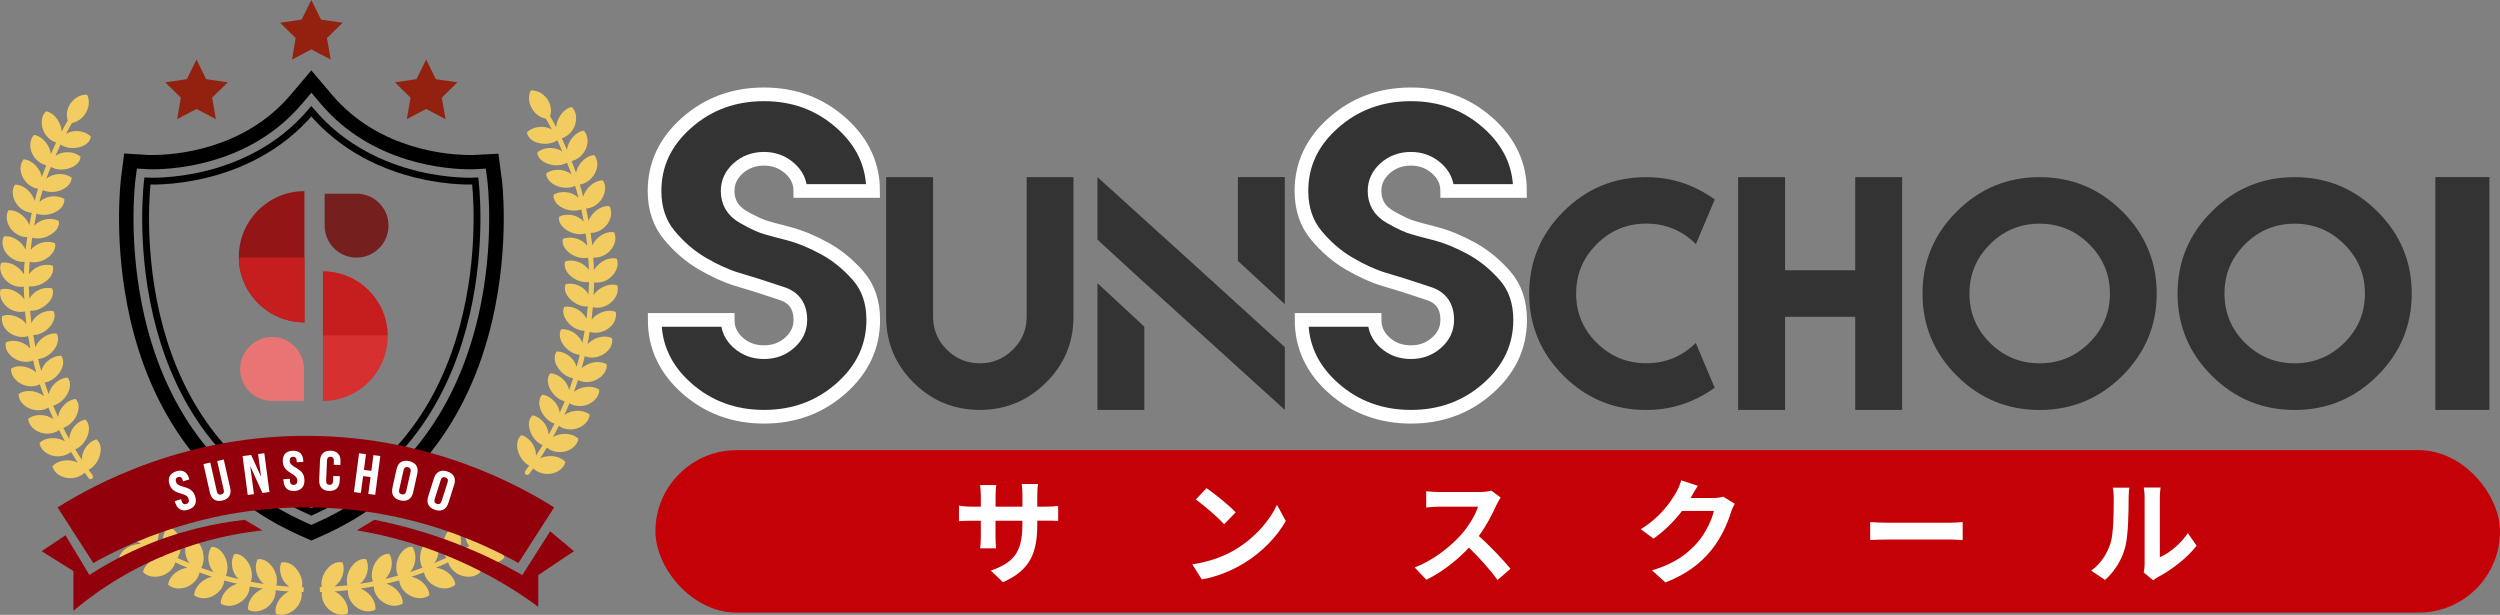 <?xml version="1.0" encoding="UTF-8"?><svg id="_レイヤー_1" xmlns="http://www.w3.org/2000/svg" viewBox="0 0 365.94 90"><rect x="0" y="0" width="365.94" height="90" fill="#808080" stroke="none"/><defs><style>.cls-1{fill:#fff;}.cls-2{fill:#751f1f;}.cls-3{fill:none;stroke:#000;}.cls-3,.cls-4{stroke-miterlimit:10;}.cls-4{stroke:#fff;stroke-width:2px;}.cls-4,.cls-5{fill:#333;}.cls-6{fill:#91000b;}.cls-7{fill:#c61e1e;}.cls-8{fill:#e87474;}.cls-9{fill:#c40106;}.cls-10{fill:#92220f;}.cls-11{fill:#d63030;}.cls-12{fill:#931515;}.cls-13{fill:#f2cc61;}</style></defs><g><g><path class="cls-13" d="M73.2,75.84c-.38,.28-.67,.62-.89,.98s-.36,.74-.42,1.12l-.24,.16h0s-.34,.23-.68,.45c-.35,.21-.69,.43-.69,.43,.14-.27,.25-.57,.31-.9,.18-1.12-.24-2.19-.9-2.76-.74,.18-1.38,.9-1.56,2-.18,.98,.04,1.97,.56,2.6l-.25,.14s-.36,.2-.71,.4c-.18,.1-.36,.19-.5,.26l-.23,.11c.16-.26,.3-.54,.38-.88,.27-1.1-.06-2.2-.68-2.82-.76,.12-1.44,.79-1.72,1.87-.25,.98-.12,1.96,.35,2.65l-.27,.12s-.37,.17-.74,.33c-.37,.17-.75,.32-.75,.32,.19-.24,.34-.52,.45-.85,.36-1.08,.12-2.19-.45-2.86-.39,.02-.76,.19-1.08,.49-.33,.29-.6,.7-.79,1.23-.33,.95-.27,1.96,.14,2.67l-.27,.1-1.54,.53c.2-.23,.38-.5,.51-.82,.44-1.04,.3-2.17-.21-2.89-.39-.02-.77,.12-1.12,.4-.34,.27-.66,.65-.88,1.16-.41,.91-.43,1.94-.08,2.68,0,0-.07,.02-.14,.04-.07,.02-.14,.04-.14,.04l-1.58,.4c.22-.21,.42-.47,.58-.77,.53-.99,.48-2.13,.03-2.89-.77-.11-1.58,.44-2.12,1.39-.48,.87-.59,1.89-.3,2.65l-.28,.06s-.1,.02-.25,.05c-.15,.02-.35,.06-.55,.09-.4,.06-.8,.13-.8,.13,.24-.19,.46-.43,.64-.72,.61-.94,.65-2.09,.26-2.88-.76-.16-1.62,.3-2.23,1.22-.55,.82-.74,1.83-.51,2.61l-.29,.03s-.4,.05-.81,.08-.81,.05-.81,.05c.25-.17,.49-.39,.7-.65,.68-.9,.81-2.05,.49-2.86-.74-.19-1.64,.15-2.32,1.04-.61,.78-.88,1.76-.72,2.56h-.29l.02,.72h.29c-.12,.8,.2,1.78,.97,2.51,.85,.77,2,1.04,2.8,.65,.19-.88-.24-1.93-1.09-2.7-.26-.24-.53-.42-.81-.55l.82-.06c.41-.03,.82-.08,.82-.08l.29-.03c-.05,.82,.34,1.76,1.17,2.43,.91,.73,2.07,.85,2.85,.43,.12-.89-.39-1.91-1.3-2.62-.28-.21-.56-.37-.85-.48,0,0,.41-.06,.82-.13,.2-.03,.41-.06,.56-.09s.25-.05,.25-.05l.29-.06c0,.82,.48,1.72,1.36,2.32,.97,.67,2.13,.67,2.88,.2,.05-.89-.55-1.88-1.51-2.5-.29-.19-.59-.32-.89-.4l1.6-.4s.07-.02,.14-.04l.14-.04c.08,.82,.62,1.68,1.54,2.19,.51,.28,1.06,.43,1.56,.41,.5-.02,.97-.17,1.32-.44-.02-.89-.7-1.83-1.71-2.37-.31-.16-.61-.26-.91-.33l1.56-.54,.28-.1c.15,.81,.76,1.63,1.72,2.06,.53,.24,1.09,.33,1.59,.28,.5-.06,.95-.26,1.28-.55-.1-.89-.84-1.77-1.89-2.22-.32-.13-.63-.21-.94-.26,0,0,.39-.15,.76-.32,.38-.17,.75-.34,.75-.34l.27-.12c.21,.78,.89,1.58,1.88,1.92,1.09,.39,2.24,.17,2.84-.51-.17-.88-.98-1.7-2.06-2.05-.33-.11-.65-.17-.96-.19,0,0,.09-.05,.23-.12,.14-.07,.32-.16,.5-.26,.36-.2,.72-.4,.72-.4l.26-.14c.27,.77,1.01,1.49,2.03,1.77,1.11,.29,2.25-.01,2.78-.73-.24-.86-1.12-1.61-2.22-1.88-.34-.09-.67-.12-.98-.11,0,0,.35-.22,.7-.43,.34-.23,.69-.46,.69-.46l.25-.17c.38,.09,.81,.1,1.23,0,.42-.1,.85-.3,1.25-.59,.97-.71,1.4-1.8,1.27-2.68-.87-.31-1.94-.1-2.85,.57h.03Z"/><path class="cls-13" d="M44.2,85.95c.16-.81-.11-1.78-.72-2.56-.68-.9-1.58-1.23-2.32-1.04-.32,.81-.19,1.96,.49,2.86,.21,.27,.44,.48,.7,.65,0,0-.41-.03-.81-.05-.41-.03-.81-.08-.81-.08l-.29-.03c.23-.79,.04-1.79-.51-2.61-.61-.92-1.47-1.38-2.23-1.22-.39,.78-.35,1.94,.26,2.88,.18,.29,.4,.52,.64,.72,0,0-.4-.06-.8-.13-.2-.03-.4-.06-.55-.09-.15-.03-.25-.05-.25-.05l-.28-.06c.29-.77,.18-1.79-.3-2.65-.54-.94-1.35-1.5-2.12-1.39-.45,.76-.5,1.89,.03,2.89,.16,.3,.36,.56,.58,.77l-1.58-.4s-.07-.02-.14-.04c-.07-.02-.14-.04-.14-.04,.35-.74,.33-1.77-.08-2.68-.22-.51-.54-.88-.88-1.16-.34-.27-.73-.41-1.12-.4-.51,.72-.65,1.85-.21,2.89,.13,.31,.31,.59,.51,.82l-1.54-.53-.27-.1c.41-.71,.46-1.72,.14-2.67-.18-.52-.46-.94-.79-1.23-.32-.3-.69-.48-1.08-.49-.57,.68-.8,1.79-.45,2.86,.11,.33,.26,.61,.45,.85,0,0-.38-.15-.75-.32s-.74-.33-.74-.33l-.27-.12c.47-.68,.6-1.67,.35-2.65-.28-1.08-.96-1.75-1.72-1.87-.62,.63-.94,1.72-.68,2.82,.08,.34,.22,.62,.38,.88l-.23-.11c-.14-.07-.32-.16-.5-.26-.36-.2-.71-.4-.71-.4l-.25-.14c.52-.64,.74-1.63,.56-2.6-.19-1.11-.82-1.82-1.56-2-.67,.57-1.08,1.64-.9,2.76,.06,.33,.17,.63,.31,.9,0,0-.35-.21-.69-.43-.34-.23-.68-.45-.68-.45h0l-.24-.16c-.05-.39-.2-.77-.42-1.12-.21-.37-.51-.7-.89-.98-.91-.67-1.98-.88-2.85-.57-.14,.87,.3,1.97,1.27,2.68,.4,.3,.83,.49,1.25,.59,.43,.09,.85,.08,1.23,0l.25,.17s.34,.23,.69,.46c.35,.22,.7,.43,.7,.43-.31,0-.64,.02-.98,.11-1.1,.27-1.98,1.02-2.22,1.88,.53,.72,1.67,1.02,2.78,.73,1.02-.28,1.76-1,2.03-1.77l.26,.14s.36,.2,.72,.4c.18,.1,.37,.19,.5,.26,.14,.07,.23,.12,.23,.12-.31,.02-.64,.08-.96,.19-1.08,.36-1.89,1.18-2.06,2.05,.59,.67,1.74,.89,2.84,.51,.99-.35,1.67-1.14,1.88-1.92l.27,.12s.38,.17,.75,.34,.76,.32,.76,.32c-.31,.05-.62,.12-.94,.26-1.05,.45-1.8,1.33-1.89,2.22,.33,.3,.77,.5,1.28,.55,.51,.04,1.06-.04,1.59-.28,.96-.43,1.57-1.26,1.72-2.06l.28,.1,1.56,.54c-.3,.06-.61,.16-.91,.33-1.01,.54-1.68,1.48-1.71,2.37,.35,.27,.81,.43,1.32,.44,.5,.02,1.06-.13,1.56-.41,.92-.51,1.46-1.37,1.54-2.19,0,0,.07,.02,.14,.04,.07,.02,.14,.04,.14,.04l1.6,.4c-.29,.09-.59,.22-.89,.4-.96,.62-1.56,1.62-1.51,2.5,.74,.47,1.9,.47,2.88-.2,.88-.59,1.35-1.49,1.36-2.32l.29,.06s.1,.02,.25,.05c.15,.02,.36,.06,.56,.09,.41,.06,.82,.13,.82,.13-.29,.11-.58,.27-.85,.48-.91,.71-1.42,1.73-1.3,2.62,.78,.42,1.94,.3,2.85-.43,.83-.67,1.22-1.61,1.17-2.43l.29,.03s.41,.05,.82,.08l.82,.06c-.28,.14-.55,.32-.81,.55-.85,.77-1.28,1.82-1.09,2.7,.81,.39,1.95,.12,2.8-.65,.77-.73,1.09-1.71,.97-2.51h.29l.02-.71h-.26Z"/></g><path d="M73.42,26.03l-.46-3.53-3.62,.19h-.53c-2.99,0-13.3-.64-20.24-8.85l-3-3.54-2.99,3.54c-6.94,8.21-17.25,8.85-20.24,8.85h-.52l-3.65-.22-.45,3.56c-.05,.39-1.19,9.73,1.36,20.77,3.46,14.98,12.07,25.91,24.89,31.61l1.61,.71,1.61-.71c12.82-5.7,21.43-16.63,24.89-31.61,2.55-11.05,1.41-20.38,1.36-20.77h-.02Zm-3.43,20.31c-3.31,14.32-11.5,24.75-23.69,30.17l-.73,.32-.73-.32c-12.19-5.42-20.38-15.85-23.69-30.17-2.47-10.69-1.37-19.68-1.32-20.05l.21-1.62,1.66,.1s.25,.01,.65,.01c3.23,0,14.34-.69,21.87-9.6l1.36-1.61,1.36,1.61c7.53,8.91,18.65,9.6,21.87,9.6,.39,0,.62-.01,.65-.01l1.65-.09,.21,1.61c.05,.38,1.15,9.36-1.32,20.05h-.01Z"/><path class="cls-3" d="M45.57,74.93c28.53-12.69,23.99-48.43,23.99-48.43,0,0-14.62,.87-23.99-10.21-9.37,11.08-23.99,10.21-23.99,10.21,0,0-4.55,35.74,23.99,48.43Z"/><polygon class="cls-10" points="45.57 0 46.99 2.87 50.16 3.33 47.86 5.56 48.41 8.72 45.57 7.23 42.74 8.72 43.28 5.56 40.99 3.33 44.15 2.87 45.57 0"/><polygon class="cls-10" points="62.38 8.72 63.8 11.59 66.97 12.05 64.67 14.29 65.22 17.44 62.38 15.95 59.55 17.44 60.09 14.29 57.8 12.05 60.96 11.59 62.38 8.72"/><polygon class="cls-10" points="28.76 8.72 30.18 11.59 33.35 12.05 31.05 14.29 31.6 17.44 28.76 15.95 25.93 17.44 26.47 14.29 24.18 12.05 27.35 11.59 28.76 8.72"/><path class="cls-6" d="M75.88,82.41c-5-2.8-15.72-7.94-30.24-8.14-15.51-.21-26.97,5.33-31.98,8.14-1.74-2.71-3.49-5.43-5.23-8.14,5.19-3.25,18.61-10.7,37.21-10.47,17.58,.22,30.25,7.19,35.47,10.47-1.74,2.71-3.49,5.43-5.23,8.14Z"/><path class="cls-6" d="M20.49,80.18c5.85-2.56,11.23-3.63,15.35-4.09,.85,.51,1.71,1.02,2.56,1.54-4.89,.55-11.97,2.02-19.45,6.14-3.27,1.81-6,3.78-8.2,5.63v-5.81c-1.55-.97-3.1-1.94-4.65-2.91,1.16-.78,2.33-1.55,3.49-2.33,1.16,1.94,2.33,3.88,3.49,5.81,2.09-1.35,4.56-2.73,7.41-3.98h0Z"/><path class="cls-6" d="M67.07,79.67c-4.54-1.78-8.72-2.88-12.28-3.58-.85,.51-1.71,1.02-2.56,1.54,4.4,.73,10.14,2.17,16.38,5.12,4.09,1.93,7.48,4.08,10.18,6.07v-4.65c1.74-1.16,3.49-2.33,5.23-3.49-1.16-.97-2.33-1.94-3.49-2.91-1.36,2.13-2.71,4.26-4.07,6.4-2.65-1.51-5.78-3.08-9.39-4.49h0Z"/><g><path class="cls-1" d="M25.67,73.64l-.09-.28,.92-.29,.1,.31c.11,.36,.35,.5,.68,.39,.3-.1,.45-.34,.33-.72-.15-.46-.4-.59-1.18-.82-1-.28-1.4-.66-1.63-1.36-.28-.87,.05-1.58,.99-1.88s1.59,.1,1.87,.99l.06,.19-.92,.29-.07-.22c-.12-.37-.33-.51-.66-.41-.3,.1-.43,.33-.31,.69,.13,.41,.4,.54,1.18,.76,1.02,.28,1.4,.67,1.63,1.4,.29,.9-.05,1.62-1.01,1.93-.95,.3-1.61-.1-1.89-.98h0Z"/><path class="cls-1" d="M30.72,72.09l-.94-4.16,1-.23,.96,4.23c.09,.39,.3,.52,.63,.45s.47-.28,.38-.67l-.96-4.23,.96-.22,.94,4.16c.22,.95-.17,1.62-1.14,1.85-.98,.22-1.61-.22-1.83-1.17h0Z"/><path class="cls-1" d="M35.5,66.76l1.26-.17,1.46,3.21-.44-3.34,.91-.12,.75,5.68-1.02,.14-1.79-3.93,.54,4.1-.91,.12-.75-5.68h0Z"/><path class="cls-1" d="M41.49,70.42v-.29l.95-.04v.33c.03,.38,.22,.57,.57,.56,.32-.01,.52-.21,.51-.61-.02-.48-.23-.68-.92-1.1-.89-.54-1.18-1.01-1.21-1.74-.04-.92,.46-1.51,1.45-1.55s1.51,.51,1.55,1.44v.2l-.96,.04v-.23c-.03-.39-.2-.58-.54-.57-.32,.01-.5,.21-.48,.59,.02,.43,.24,.63,.94,1.04,.91,.53,1.18,1.01,1.21,1.78,.04,.95-.47,1.55-1.48,1.6-1,.04-1.53-.52-1.57-1.44h-.02Z"/><path class="cls-1" d="M46.72,70.27l.12-2.83c.04-.97,.6-1.51,1.57-1.47s1.47,.62,1.43,1.59l-.02,.51-.97-.04,.02-.56c.02-.4-.16-.6-.48-.61s-.52,.17-.53,.57l-.12,2.93c-.02,.4,.16,.6,.48,.61s.52-.17,.53-.57l.03-.73,.97,.04-.03,.68c-.04,.97-.59,1.51-1.56,1.47s-1.48-.62-1.44-1.6h0Z"/><path class="cls-1" d="M52.56,66.35l1.01,.13-.3,2.3,1.09,.14,.3-2.3,1.01,.13-.75,5.68-1.01-.13,.33-2.47-1.09-.14-.33,2.47-1.01-.13,.75-5.68Z"/><path class="cls-1" d="M57.44,71.4l.61-2.73c.22-.96,.87-1.39,1.85-1.17s1.39,.89,1.18,1.85l-.61,2.73c-.21,.95-.87,1.39-1.86,1.17-.97-.22-1.38-.9-1.17-1.85Zm2.02,.5l.64-2.83c.09-.39-.06-.62-.39-.69-.33-.07-.55,.07-.64,.46l-.64,2.83c-.09,.38,.05,.62,.38,.69s.56-.08,.65-.46Z"/><path class="cls-1" d="M62.67,72.68l.85-2.67c.3-.94,.99-1.31,1.95-1s1.31,1.01,1.01,1.95l-.85,2.67c-.3,.93-.99,1.31-1.95,1-.95-.3-1.3-1.02-1-1.95h-.01Zm1.97,.68l.88-2.76c.12-.38,0-.62-.33-.72s-.56,.02-.68,.4l-.88,2.76c-.12,.37,0,.62,.32,.72s.57-.03,.69-.4Z"/></g><g><path class="cls-12" d="M44.56,27.98c-5.3,0-9.6,4.3-9.6,9.6s4.3,9.6,9.6,9.6V27.98Z"/><path class="cls-11" d="M47.27,39.73c5.23,0,9.48,4.24,9.48,9.48s-4.24,9.48-9.48,9.48v-18.96Z"/><path class="cls-2" d="M52.2,28.36h-4.68v4.8h0c.07,2.52,2.13,4.55,4.67,4.55s4.68-2.09,4.68-4.68-2.09-4.68-4.68-4.68h0Z"/><path class="cls-8" d="M39.82,58.68h4.68v-4.8h0c-.07-2.52-2.13-4.55-4.67-4.55s-4.68,2.09-4.68,4.68,2.09,4.68,4.68,4.68h-.01Z"/><path class="cls-7" d="M47.27,49.08v-9.35c5.19,0,9.41,4.18,9.47,9.35h-9.47Z"/><path class="cls-7" d="M44.56,37.71v9.48c-5.26,0-9.53-4.23-9.6-9.48h9.6Z"/></g><path class="cls-13" d="M83.43,60.31c1.07-.34,2.2-.19,2.88,.38-.05,.84-.77,1.69-1.86,2.02-.98,.3-1.99,.11-2.65-.38l-.13,.25-.36,.7c-.19,.35-.37,.69-.37,.69,.26-.15,.55-.27,.88-.35,1.09-.26,2.21-.03,2.84,.6-.11,.84-.9,1.63-2,1.88-1.01,.22-1.99-.05-2.61-.58l-.15,.24s-.21,.33-.41,.67c-.21,.33-.43,.66-.43,.66,.27-.13,.57-.23,.91-.28,1.1-.18,2.2,.14,2.79,.81-.18,.83-1.02,1.56-2.15,1.72-1.02,.15-1.98-.2-2.56-.78l-.16,.23-.43,.59c-.12,.16-.34,.19-.5,.07s-.19-.34-.08-.5l.43-.58,.14,.1-.14-.1,.16-.22c-.73-.36-1.36-1.16-1.64-2.09-.3-1.04-.08-1.94,.51-2.37,.84,.25,1.67,1.03,1.99,2.09,.1,.32,.13,.63,.12,.92,0,0,.21-.32,.42-.65,.2-.33,.41-.66,.41-.66l.14-.24c-.76-.3-1.45-1.05-1.79-1.96-.38-1.01-.23-1.92,.33-2.4,.86,.18,1.75,.9,2.15,1.93,.12,.31,.18,.62,.2,.91,0,0,.18-.34,.37-.68,.18-.34,.36-.69,.36-.69l.13-.25c-.78-.25-1.52-.94-1.94-1.82-.45-.98-.38-1.9,.15-2.42,.87,.12,1.81,.77,2.29,1.76,.15,.3,.23,.6,.26,.89,0,0,.16-.35,.32-.71,.16-.35,.3-.71,.3-.71l.11-.26c-.8-.19-1.59-.82-2.07-1.67-.53-.94-.52-1.87-.04-2.43,.88,.05,1.86,.63,2.42,1.58,.17,.29,.27,.58,.33,.87,0,0,.13-.36,.26-.73,.12-.37,.25-.73,.25-.73l.04-.13c.02-.07,.04-.13,.04-.13-.8-.12-1.66-.7-2.2-1.51-.62-.91-.63-1.82-.21-2.41,.86-.02,1.92,.49,2.53,1.4,.18,.27,.31,.56,.38,.84,0,0,.11-.37,.22-.74,.06-.18,.1-.37,.13-.51s.05-.24,.05-.24l.06-.27c-.81-.06-1.7-.57-2.3-1.34-.33-.43-.52-.87-.58-1.28-.07-.41-.02-.8,.18-1.11,.87-.08,1.93,.34,2.63,1.2,.22,.26,.37,.54,.46,.81,0,0,.09-.38,.15-.76,.06-.38,.13-.76,.13-.76l.05-.27c-.82,0-1.74-.44-2.38-1.16-.35-.4-.58-.82-.69-1.23-.1-.41-.07-.79,.11-1.12,.87-.15,1.95,.19,2.71,.99,.23,.24,.4,.51,.53,.77l.16-1.54,.03-.27c-.82,.06-1.75-.3-2.47-.97-.81-.74-1.07-1.63-.76-2.3,.86-.21,1.96,.04,2.76,.78,.24,.22,.43,.47,.57,.73l.07-1.54v-.28c-.81,.12-1.79-.17-2.56-.78-.86-.68-1.14-1.54-.93-2.23,.83-.28,1.96-.11,2.84,.57,.26,.21,.46,.44,.62,.68,0,0,0-.39-.01-.77-.03-.39-.06-.77-.06-.77l-.02-.27c-.8,.18-1.79-.03-2.59-.58-.86-.62-1.3-1.44-1.11-2.15,.81-.34,1.94-.26,2.87,.35,.28,.18,.51,.4,.7,.63l-.2-1.53-.04-.27c-.78,.25-1.79,.11-2.61-.38-.95-.54-1.42-1.34-1.27-2.06,.79-.4,1.92-.41,2.87,.13,.29,.16,.53,.36,.73,.58l-.29-1.52-.05-.27c-.76,.3-1.78,.25-2.67-.17-.49-.23-.87-.54-1.1-.88-.23-.34-.34-.72-.31-1.08,.74-.46,1.89-.56,2.89-.09,.3,.14,.55,.32,.76,.53,0,0-.1-.37-.19-.75-.04-.19-.11-.37-.15-.51l-.07-.23-.08-.26c-.73,.36-1.75,.38-2.66,.02-.5-.2-.88-.48-1.15-.8-.28-.32-.42-.68-.41-1.05,.71-.51,1.83-.69,2.87-.31,.31,.12,.59,.27,.82,.46,0,0-.03-.09-.08-.23s-.12-.32-.19-.5c-.14-.36-.28-.72-.28-.72l-.1-.26c-.71,.42-1.72,.51-2.64,.22-1.04-.32-1.69-.98-1.71-1.72,.67-.57,1.77-.83,2.83-.52,.32,.09,.6,.23,.84,.4l-.63-1.41-.11-.25c-.67,.47-1.67,.64-2.63,.43-1.07-.23-1.72-.87-1.82-1.59,.61-.61,1.72-.97,2.79-.74,.32,.07,.61,.19,.86,.34,0,0-.18-.34-.36-.69-.09-.17-.18-.34-.26-.46-.07-.12-.12-.21-.12-.21l.06-.03-.06,.03-.14-.24c-.76-.14-1.46-.6-1.94-1.35-.6-.88-.67-1.95-.28-2.77,.88-.09,1.87,.4,2.5,1.35,.51,.8,.58,1.71,.34,2.42l.14,.24h0s.05,.08,.13,.21c.08,.12,.17,.3,.26,.47l.36,.7c.02-.3,.08-.61,.2-.93,.39-1.06,1.18-1.85,2.06-2.05,.66,.54,.85,1.65,.47,2.71-.35,.96-1.12,1.63-1.9,1.86l.11,.26,.64,1.43c.04-.29,.12-.6,.26-.91,.46-1.02,1.34-1.77,2.21-1.89,.58,.61,.75,1.7,.27,2.73-.45,.94-1.26,1.55-2.06,1.72l.1,.26s.14,.37,.28,.73c.07,.18,.14,.37,.19,.5,.05,.14,.08,.23,.08,.23,.07-.29,.16-.59,.32-.88,.52-.98,1.45-1.66,2.34-1.71,.27,.32,.43,.76,.46,1.24,.02,.48-.12,1.01-.4,1.51-.51,.9-1.36,1.45-2.17,1.56l.08,.27s.03,.09,.07,.23,.11,.33,.15,.52c.1,.38,.19,.76,.19,.76,.09-.29,.22-.58,.41-.86,.61-.94,1.56-1.54,2.46-1.53,.53,.68,.45,1.8-.16,2.74-.56,.86-1.45,1.34-2.27,1.38l.05,.27,.3,1.54c.1-.28,.25-.56,.46-.83,.68-.89,1.71-1.42,2.59-1.34,.43,.72,.33,1.83-.35,2.72-.65,.81-1.58,1.23-2.4,1.21l.04,.28,.21,1.55c.12-.27,.28-.53,.51-.79,.73-.84,1.79-1.29,2.67-1.14,.39,.75,.23,1.84-.57,2.69-.7,.76-1.66,1.1-2.47,1.02l.02,.28,.06,.78c0,.39,.01,.78,.01,.78,.15-.26,.35-.51,.6-.75,.79-.78,1.87-1.14,2.74-.93,.36,.78,.04,1.86-.78,2.64-.75,.71-1.72,.97-2.53,.83v.28l-.07,1.57c.17-.25,.38-.48,.64-.7,.87-.71,1.99-1,2.83-.72,.25,.8-.11,1.86-.98,2.57-.8,.65-1.82,.83-2.6,.63l-.03,.28-.16,1.56c.18-.23,.4-.46,.68-.65,.91-.65,2.05-.84,2.86-.5,.1,.41,.04,.87-.15,1.31-.19,.44-.53,.86-1.01,1.18-.86,.58-1.87,.69-2.65,.43l-.05,.28s-.06,.39-.13,.77c-.06,.39-.15,.77-.15,.77,.21-.22,.45-.42,.73-.6,.94-.58,2.09-.69,2.88-.28,.07,.42,0,.88-.23,1.3-.25,.42-.63,.81-1.12,1.09-.89,.52-1.91,.55-2.66,.23l-.06,.27s-.02,.1-.05,.24c-.03,.14-.08,.33-.14,.52l-.22,.75c.22-.2,.48-.38,.79-.53,1.01-.5,2.13-.52,2.9-.06,.1,.85-.53,1.78-1.54,2.28-.92,.45-1.93,.41-2.66,.03,0,0-.02,.07-.04,.13-.02,.07-.05,.13-.05,.13,0,0-.13,.37-.25,.74-.13,.37-.27,.74-.27,.74,.23-.19,.5-.35,.82-.48,1.03-.43,2.18-.36,2.9,.16,.02,.85-.63,1.74-1.7,2.16-.96,.38-1.98,.25-2.67-.18l-.11,.26s-.15,.36-.31,.72c-.15,.36-.32,.72-.32,.72,.25-.17,.53-.31,.85-.42h-.03Z"/><path class="cls-13" d="M7.01,60.93c-1.07-.34-2.2-.19-2.88,.38,.05,.84,.77,1.69,1.86,2.02,.98,.3,1.99,.11,2.65-.38l.13,.25s.18,.35,.36,.7c.19,.35,.37,.69,.37,.69-.26-.15-.55-.27-.88-.35-1.09-.26-2.21-.03-2.84,.6,.11,.84,.9,1.63,2,1.88,1.01,.22,1.99-.05,2.61-.58l.15,.24s.21,.33,.41,.67c.21,.33,.43,.66,.43,.66-.27-.13-.57-.23-.91-.28-1.1-.18-2.2,.14-2.79,.81,.18,.83,1.02,1.56,2.15,1.72,1.02,.15,1.98-.2,2.56-.78l.16,.23,.43,.59c.12,.16,.34,.19,.5,.07s.19-.34,.08-.5l-.43-.58-.14,.1,.14-.1-.16-.22c.73-.36,1.36-1.16,1.64-2.09,.3-1.04,.08-1.94-.51-2.37-.84,.25-1.67,1.03-1.99,2.09-.1,.32-.13,.63-.12,.92,0,0-.21-.32-.42-.65-.2-.33-.41-.66-.41-.66l-.14-.24c.76-.3,1.45-1.05,1.79-1.96,.38-1.01,.23-1.92-.33-2.4-.86,.18-1.75,.9-2.15,1.93-.12,.31-.18,.62-.2,.91,0,0-.18-.34-.37-.68-.18-.34-.36-.69-.36-.69l-.13-.25c.78-.25,1.52-.94,1.94-1.82,.45-.98,.38-1.9-.15-2.42-.87,.12-1.81,.77-2.29,1.76-.15,.3-.23,.6-.26,.89,0,0-.16-.35-.32-.71-.16-.35-.3-.71-.3-.71l-.11-.26c.8-.19,1.59-.82,2.07-1.67,.53-.94,.52-1.87,.04-2.43-.88,.05-1.86,.63-2.42,1.58-.17,.29-.27,.58-.33,.87,0,0-.13-.36-.26-.73-.12-.37-.25-.73-.25-.73l-.04-.13c-.02-.07-.04-.13-.04-.13,.8-.12,1.66-.7,2.2-1.51,.62-.91,.63-1.82,.21-2.41-.86-.02-1.92,.49-2.53,1.4-.18,.27-.31,.56-.38,.84,0,0-.11-.37-.22-.74-.06-.18-.1-.37-.13-.51s-.05-.24-.05-.24l-.06-.27c.81-.06,1.7-.57,2.3-1.34,.33-.43,.52-.87,.58-1.28,.07-.41,.02-.8-.18-1.11-.87-.08-1.93,.34-2.63,1.2-.22,.26-.37,.54-.46,.81,0,0-.09-.38-.15-.76-.06-.38-.13-.76-.13-.76l-.05-.27c.82,0,1.74-.44,2.38-1.16,.35-.4,.58-.82,.69-1.23,.1-.41,.07-.79-.11-1.12-.87-.15-1.95,.19-2.71,.99-.23,.24-.4,.51-.53,.77l-.16-1.54-.03-.27c.82,.06,1.75-.3,2.47-.97,.81-.74,1.07-1.63,.76-2.3-.86-.21-1.96,.04-2.76,.78-.24,.22-.43,.47-.57,.73l-.07-1.54v-.28c.81,.12,1.79-.17,2.56-.78,.86-.68,1.14-1.54,.93-2.23-.83-.28-1.96-.11-2.84,.57-.26,.21-.46,.44-.62,.68,0,0,0-.39,.01-.77,.03-.39,.06-.77,.06-.77l.02-.27c.8,.18,1.79-.03,2.59-.58,.86-.62,1.3-1.44,1.11-2.15-.81-.34-1.94-.26-2.87,.35-.28,.18-.51,.4-.7,.63l.2-1.53,.04-.27c.78,.25,1.79,.11,2.61-.38,.95-.54,1.42-1.34,1.27-2.06-.79-.4-1.92-.41-2.87,.13-.29,.16-.53,.36-.73,.58l.29-1.52,.05-.27c.76,.3,1.78,.25,2.67-.17,.49-.23,.87-.54,1.1-.88,.23-.34,.34-.72,.31-1.08-.74-.46-1.89-.56-2.89-.09-.3,.14-.55,.32-.76,.53,0,0,.1-.37,.19-.75,.04-.19,.11-.37,.15-.51l.07-.23,.08-.26c.73,.36,1.75,.38,2.66,.02,.5-.2,.88-.48,1.15-.8,.28-.32,.42-.68,.41-1.05-.71-.51-1.83-.69-2.87-.31-.31,.12-.59,.27-.82,.46,0,0,.03-.09,.08-.23s.12-.32,.19-.5c.14-.36,.28-.72,.28-.72l.1-.26c.71,.42,1.72,.51,2.64,.22,1.04-.32,1.69-.98,1.71-1.72-.67-.57-1.77-.83-2.83-.52-.32,.09-.6,.23-.84,.4l.63-1.41,.11-.25c.67,.47,1.67,.64,2.63,.43,1.07-.23,1.72-.87,1.82-1.59-.61-.61-1.72-.97-2.79-.74-.32,.07-.61,.19-.86,.34,0,0,.18-.34,.36-.69,.09-.17,.18-.34,.26-.46,.07-.12,.12-.21,.12-.21l-.06-.03,.06,.03,.14-.24c.76-.14,1.46-.6,1.94-1.35,.6-.88,.67-1.95,.28-2.77-.88-.09-1.87,.4-2.5,1.35-.51,.8-.58,1.71-.34,2.42l-.14,.24h0s-.05,.08-.13,.21c-.08,.12-.17,.3-.26,.47-.18,.35-.36,.7-.36,.7-.02-.3-.08-.61-.2-.93-.39-1.06-1.18-1.85-2.06-2.05-.66,.54-.85,1.65-.47,2.71,.35,.96,1.12,1.63,1.9,1.86l-.11,.26-.64,1.43c-.04-.29-.12-.6-.26-.91-.46-1.02-1.34-1.77-2.21-1.89-.58,.61-.75,1.7-.27,2.73,.45,.94,1.26,1.55,2.06,1.72l-.1,.26s-.14,.37-.28,.73c-.07,.18-.14,.37-.19,.5-.05,.14-.08,.23-.08,.23-.07-.29-.16-.59-.32-.88-.52-.98-1.45-1.66-2.34-1.71-.27,.32-.43,.76-.46,1.24-.02,.48,.12,1.01,.4,1.51,.51,.9,1.36,1.45,2.17,1.56l-.08,.27s-.03,.09-.07,.23-.11,.33-.15,.52c-.1,.38-.19,.76-.19,.76-.09-.29-.22-.58-.41-.86-.61-.94-1.56-1.54-2.46-1.53-.53,.68-.45,1.8,.16,2.74,.56,.86,1.45,1.34,2.27,1.38l-.05,.27-.3,1.54c-.1-.28-.25-.56-.46-.83-.68-.89-1.71-1.42-2.59-1.34-.43,.72-.33,1.83,.35,2.72,.65,.81,1.58,1.23,2.4,1.21l-.04,.28-.21,1.55c-.12-.27-.28-.53-.51-.79-.73-.84-1.79-1.29-2.67-1.14-.39,.75-.23,1.84,.57,2.69,.7,.76,1.66,1.1,2.47,1.02l-.02,.28s-.03,.39-.06,.78c0,.39-.01,.78-.01,.78-.15-.26-.35-.51-.6-.75-.79-.78-1.87-1.14-2.74-.93-.36,.78-.04,1.86,.78,2.64,.75,.71,1.72,.97,2.53,.83v.28l.07,1.57c-.17-.25-.38-.48-.64-.7-.87-.71-1.99-1-2.83-.72-.25,.8,.11,1.86,.98,2.57,.8,.65,1.82,.83,2.6,.63l.03,.28,.16,1.56c-.18-.23-.4-.46-.68-.65-.91-.65-2.05-.84-2.86-.5-.1,.41-.04,.87,.15,1.31,.19,.44,.53,.86,1.01,1.18,.86,.58,1.87,.69,2.65,.43l.05,.28s.06,.39,.13,.77c.06,.39,.15,.77,.15,.77-.21-.22-.45-.42-.73-.6-.94-.58-2.09-.69-2.88-.28-.07,.42,0,.88,.23,1.3,.25,.42,.63,.81,1.12,1.09,.89,.52,1.91,.55,2.66,.23l.06,.27s.02,.1,.05,.24c.03,.14,.08,.33,.14,.52l.22,.75c-.22-.2-.48-.38-.79-.53-1.01-.5-2.13-.52-2.9-.06-.1,.85,.53,1.78,1.54,2.28,.92,.45,1.93,.41,2.66,.03,0,0,.02,.07,.04,.13,.02,.07,.05,.13,.05,.13,0,0,.13,.37,.25,.74,.13,.37,.27,.74,.27,.74-.23-.19-.5-.35-.82-.48-1.03-.43-2.18-.36-2.9,.16-.02,.85,.63,1.74,1.7,2.16,.96,.38,1.98,.25,2.67-.18l.11,.26s.15,.36,.31,.72c.15,.36,.32,.72,.32,.72-.25-.17-.53-.31-.85-.42h.03Z"/></g><path class="cls-5" d="M356.48,60V25.92h7.91V60h-7.91Z"/><path class="cls-5" d="M157.13,25.93v20.44c0,3.76-1.34,6.98-4.03,9.64s-5.91,3.99-9.68,3.99-7.02-1.33-9.69-3.99c-2.68-2.66-4.02-5.88-4.02-9.64V25.93h6.87v20.44c0,1.87,.67,3.48,2.01,4.81s2.95,2,4.84,2,3.48-.67,4.83-2,2.02-2.93,2.02-4.81V25.93h6.85Z"/><g><polygon class="cls-5" points="160.64 41.45 167.5 47.81 167.5 60 160.64 60 160.64 41.45"/><polygon class="cls-5" points="188.07 50.82 188.07 60 167.5 41.35 167.5 41.38 160.64 35.07 160.64 25.92 177.07 40.81 188.07 50.82"/><polygon class="cls-5" points="188.06 44.52 188.06 25.92 181.2 25.92 181.2 38.19 188.06 44.52"/></g><path class="cls-5" d="M261.29,25.93v13.63h10.27v-13.63h6.87V60h-6.87v-13.63h-10.27v13.63h-6.87V25.93h6.87Z"/><path class="cls-5" d="M310.65,30.94c3.36,3.34,5.04,7.35,5.04,12.03s-1.68,8.7-5.04,12.04c-3.36,3.33-7.39,5-12.1,5s-8.76-1.67-12.11-5c-3.35-3.33-5.03-7.35-5.03-12.04s1.68-8.69,5.03-12.03,7.39-5.01,12.11-5.01,8.74,1.67,12.1,5.01Zm-19.36,4.81c-2.01,2.01-3.01,4.41-3.01,7.22s1,5.22,3.01,7.22c2.01,1.99,4.43,2.99,7.26,2.99s5.24-1,7.26-2.99c2.02-1.99,3.03-4.4,3.03-7.22s-1.01-5.21-3.03-7.22-4.44-3.01-7.26-3.01-5.25,1-7.26,3.01Z"/><path class="cls-5" d="M347.98,30.94c3.36,3.34,5.04,7.35,5.04,12.03s-1.68,8.7-5.04,12.04c-3.36,3.33-7.39,5-12.1,5s-8.76-1.67-12.11-5c-3.35-3.33-5.03-7.35-5.03-12.04s1.68-8.69,5.03-12.03,7.39-5.01,12.11-5.01,8.74,1.67,12.1,5.01Zm-19.36,4.81c-2.01,2.01-3.01,4.41-3.01,7.22s1,5.22,3.01,7.22c2.01,1.99,4.43,2.99,7.26,2.99s5.24-1,7.26-2.99c2.02-1.99,3.03-4.4,3.03-7.22s-1.01-5.21-3.03-7.22-4.44-3.01-7.26-3.01-5.25,1-7.26,3.01Z"/><path class="cls-5" d="M248.23,50.19c-2.01,1.99-4.42,2.98-7.25,2.98s-5.25-1-7.26-2.99-3.01-4.4-3.01-7.22,1-5.21,3.01-7.22c2.01-2.01,4.43-3.01,7.26-3.01s5.23,1,7.26,3l2.76-6.54c-1.04-.74-2.16-1.39-3.38-1.92-2.08-.9-4.29-1.34-6.64-1.34-4.72,0-8.76,1.67-12.11,5.01s-5.03,7.35-5.03,12.03,1.68,8.7,5.03,12.04c3.35,3.33,7.39,5,12.11,5,2.35,0,4.57-.45,6.64-1.34,1.21-.52,2.33-1.17,3.37-1.91l-2.76-6.55v-.02Z"/><path class="cls-4" d="M107.89,40.89c-1.6-.49-3.3-1.26-5.09-2.31-1.8-1.05-3.41-2.44-4.84-4.17-1.43-1.73-2.15-3.88-2.15-6.46,0-3.88,1.56-7.21,4.7-9.98,3.13-2.77,6.9-4.16,11.31-4.16s8.15,1.39,11.28,4.16,4.7,6.1,4.7,9.98h-10.65c0-1.29-.52-2.4-1.57-3.32-1.05-.93-2.3-1.39-3.75-1.39s-2.73,.46-3.77,1.39c-1.04,.93-1.55,2.03-1.55,3.32,0,1.68,.77,2.95,2.3,3.82,1.53,.87,2.7,1.4,3.49,1.59,.37,.12,1.39,.39,3.06,.82,1.66,.43,3.42,1.14,5.26,2.14s3.5,2.34,4.98,4.03,2.22,3.85,2.22,6.48c0,3.9-1.57,7.24-4.7,10.01-3.13,2.77-6.89,4.16-11.28,4.16s-8.18-1.39-11.31-4.16-4.7-6.11-4.7-10.01h10.68c0,1.31,.52,2.42,1.55,3.34,1.04,.92,2.29,1.38,3.77,1.38s2.71-.46,3.75-1.38c1.05-.92,1.57-2.03,1.57-3.34,0-1.99-.9-3.28-2.69-3.86-1.8-.59-3.02-.99-3.66-1.2-.33-.1-1.3-.39-2.89-.88h-.02Z"/><path class="cls-4" d="M202.58,40.89c-1.6-.49-3.3-1.26-5.09-2.31-1.8-1.05-3.41-2.44-4.84-4.17-1.43-1.73-2.15-3.88-2.15-6.46,0-3.88,1.56-7.21,4.7-9.98,3.13-2.77,6.9-4.16,11.31-4.16s8.15,1.39,11.28,4.16,4.7,6.1,4.7,9.98h-10.65c0-1.29-.52-2.4-1.57-3.32-1.05-.93-2.3-1.39-3.75-1.39s-2.73,.46-3.77,1.39c-1.04,.93-1.55,2.03-1.55,3.32,0,1.68,.77,2.95,2.3,3.82s2.7,1.4,3.49,1.59c.37,.12,1.39,.39,3.06,.82,1.66,.43,3.42,1.14,5.26,2.14s3.5,2.34,4.98,4.03,2.22,3.85,2.22,6.48c0,3.9-1.57,7.24-4.7,10.01-3.13,2.77-6.89,4.16-11.28,4.16s-8.18-1.39-11.31-4.16c-3.13-2.77-4.7-6.11-4.7-10.01h10.68c0,1.31,.52,2.42,1.55,3.34,1.04,.92,2.29,1.38,3.77,1.38s2.71-.46,3.75-1.38c1.05-.92,1.57-2.03,1.57-3.34,0-1.99-.9-3.28-2.69-3.86-1.8-.59-3.02-.99-3.66-1.2-.33-.1-1.3-.39-2.89-.88h-.02Z"/><rect class="cls-9" x="95.94" y="65.89" width="270" height="23.78" rx="11.89" ry="11.89"/><g><path class="cls-1" d="M146.8,85.21l-1.77-1.69c3.21-1.12,4.62-2.56,4.62-6.67v-.63h-3.93v2.28c0,.73,.05,1.42,.07,1.76h-2.32c.05-.33,.1-1,.1-1.76v-2.28h-1.41c-.83,0-1.43,.04-1.79,.07v-2.28c.28,.05,.97,.15,1.79,.15h1.41v-1.65c0-.48-.05-1-.1-1.51h2.36c-.05,.32-.1,.85-.1,1.51v1.65h3.93v-1.76c0-.67-.05-1.22-.1-1.55h2.38c-.05,.33-.11,.88-.11,1.55v1.76h1.23c.88,0,1.38-.04,1.83-.12v2.22c-.36-.04-.95-.05-1.83-.05h-1.23v.55c0,4.14-.99,6.67-5,8.45h0Z"/><path class="cls-1" d="M180.88,80.4c2.84-1.69,5-4.25,6.04-6.5l1.29,2.36c-1.26,2.26-3.47,4.57-6.14,6.19-1.67,1.02-3.82,1.96-6.16,2.36l-1.39-2.21c2.59-.37,4.75-1.22,6.36-2.19h0Zm0-5.41l-1.69,1.74c-.86-.94-2.94-2.76-4.15-3.61l1.56-1.67c1.16,.79,3.32,2.53,4.28,3.55h0Z"/><path class="cls-1" d="M219.07,73.86c-.57,1.3-1.5,3.09-2.61,4.6,1.64,1.44,3.65,3.58,4.64,4.79l-1.9,1.65c-1.08-1.51-2.62-3.22-4.18-4.74-1.76,1.88-3.97,3.61-6.24,4.7l-1.71-1.8c2.68-1,5.25-3.05,6.81-4.8,1.1-1.25,2.11-2.91,2.47-4.1h-5.63c-.7,0-1.61,.1-1.96,.12v-2.38c.45,.07,1.46,.12,1.96,.12h5.86c.72,0,1.38-.1,1.71-.21l1.37,1.02c-.13,.19-.43,.71-.59,1.04h0Z"/><path class="cls-1" d="M247.51,72.82s-.04,.05-.05,.08h3.34c.51,0,1.06-.08,1.44-.2l1.69,1.05c-.19,.32-.42,.79-.55,1.21-.45,1.49-1.39,3.72-2.89,5.58-1.58,1.94-3.59,3.48-6.71,4.72l-1.96-1.77c3.4-1.02,5.25-2.48,6.69-4.13,1.13-1.3,2.09-3.31,2.36-4.57h-4.66c-1.12,1.46-2.56,2.93-4.18,4.05l-1.86-1.38c2.91-1.79,4.35-3.95,5.18-5.39,.25-.42,.59-1.19,.74-1.76l2.43,.8c-.38,.59-.82,1.34-1.01,1.71h0Z"/><path class="cls-1" d="M276.43,76.52h8.92c.78,0,1.51-.07,1.94-.1v2.63c-.4-.02-1.25-.08-1.94-.08h-8.92c-.95,0-2.06,.04-2.68,.08v-2.63c.59,.05,1.81,.1,2.68,.1Z"/><path class="cls-1" d="M308.92,79.55c.46-1.44,.48-4.6,.48-6.63,0-.67-.05-1.12-.15-1.54h2.44c-.02,.08-.11,.82-.11,1.52,0,1.97-.05,5.5-.5,7.19-.5,1.89-1.54,3.53-2.95,4.8l-2.03-1.36c1.46-1.04,2.36-2.57,2.82-4h0Zm5,3.01v-9.76c0-.75-.11-1.38-.13-1.44h2.47s-.11,.71-.11,1.46v8.75c1.35-.59,2.99-1.9,4.1-3.53l1.28,1.84c-1.38,1.8-3.77,3.61-5.63,4.57-.36,.2-.57,.37-.72,.5l-1.39-1.15c.07-.32,.13-.79,.13-1.24h0Z"/></g></svg>